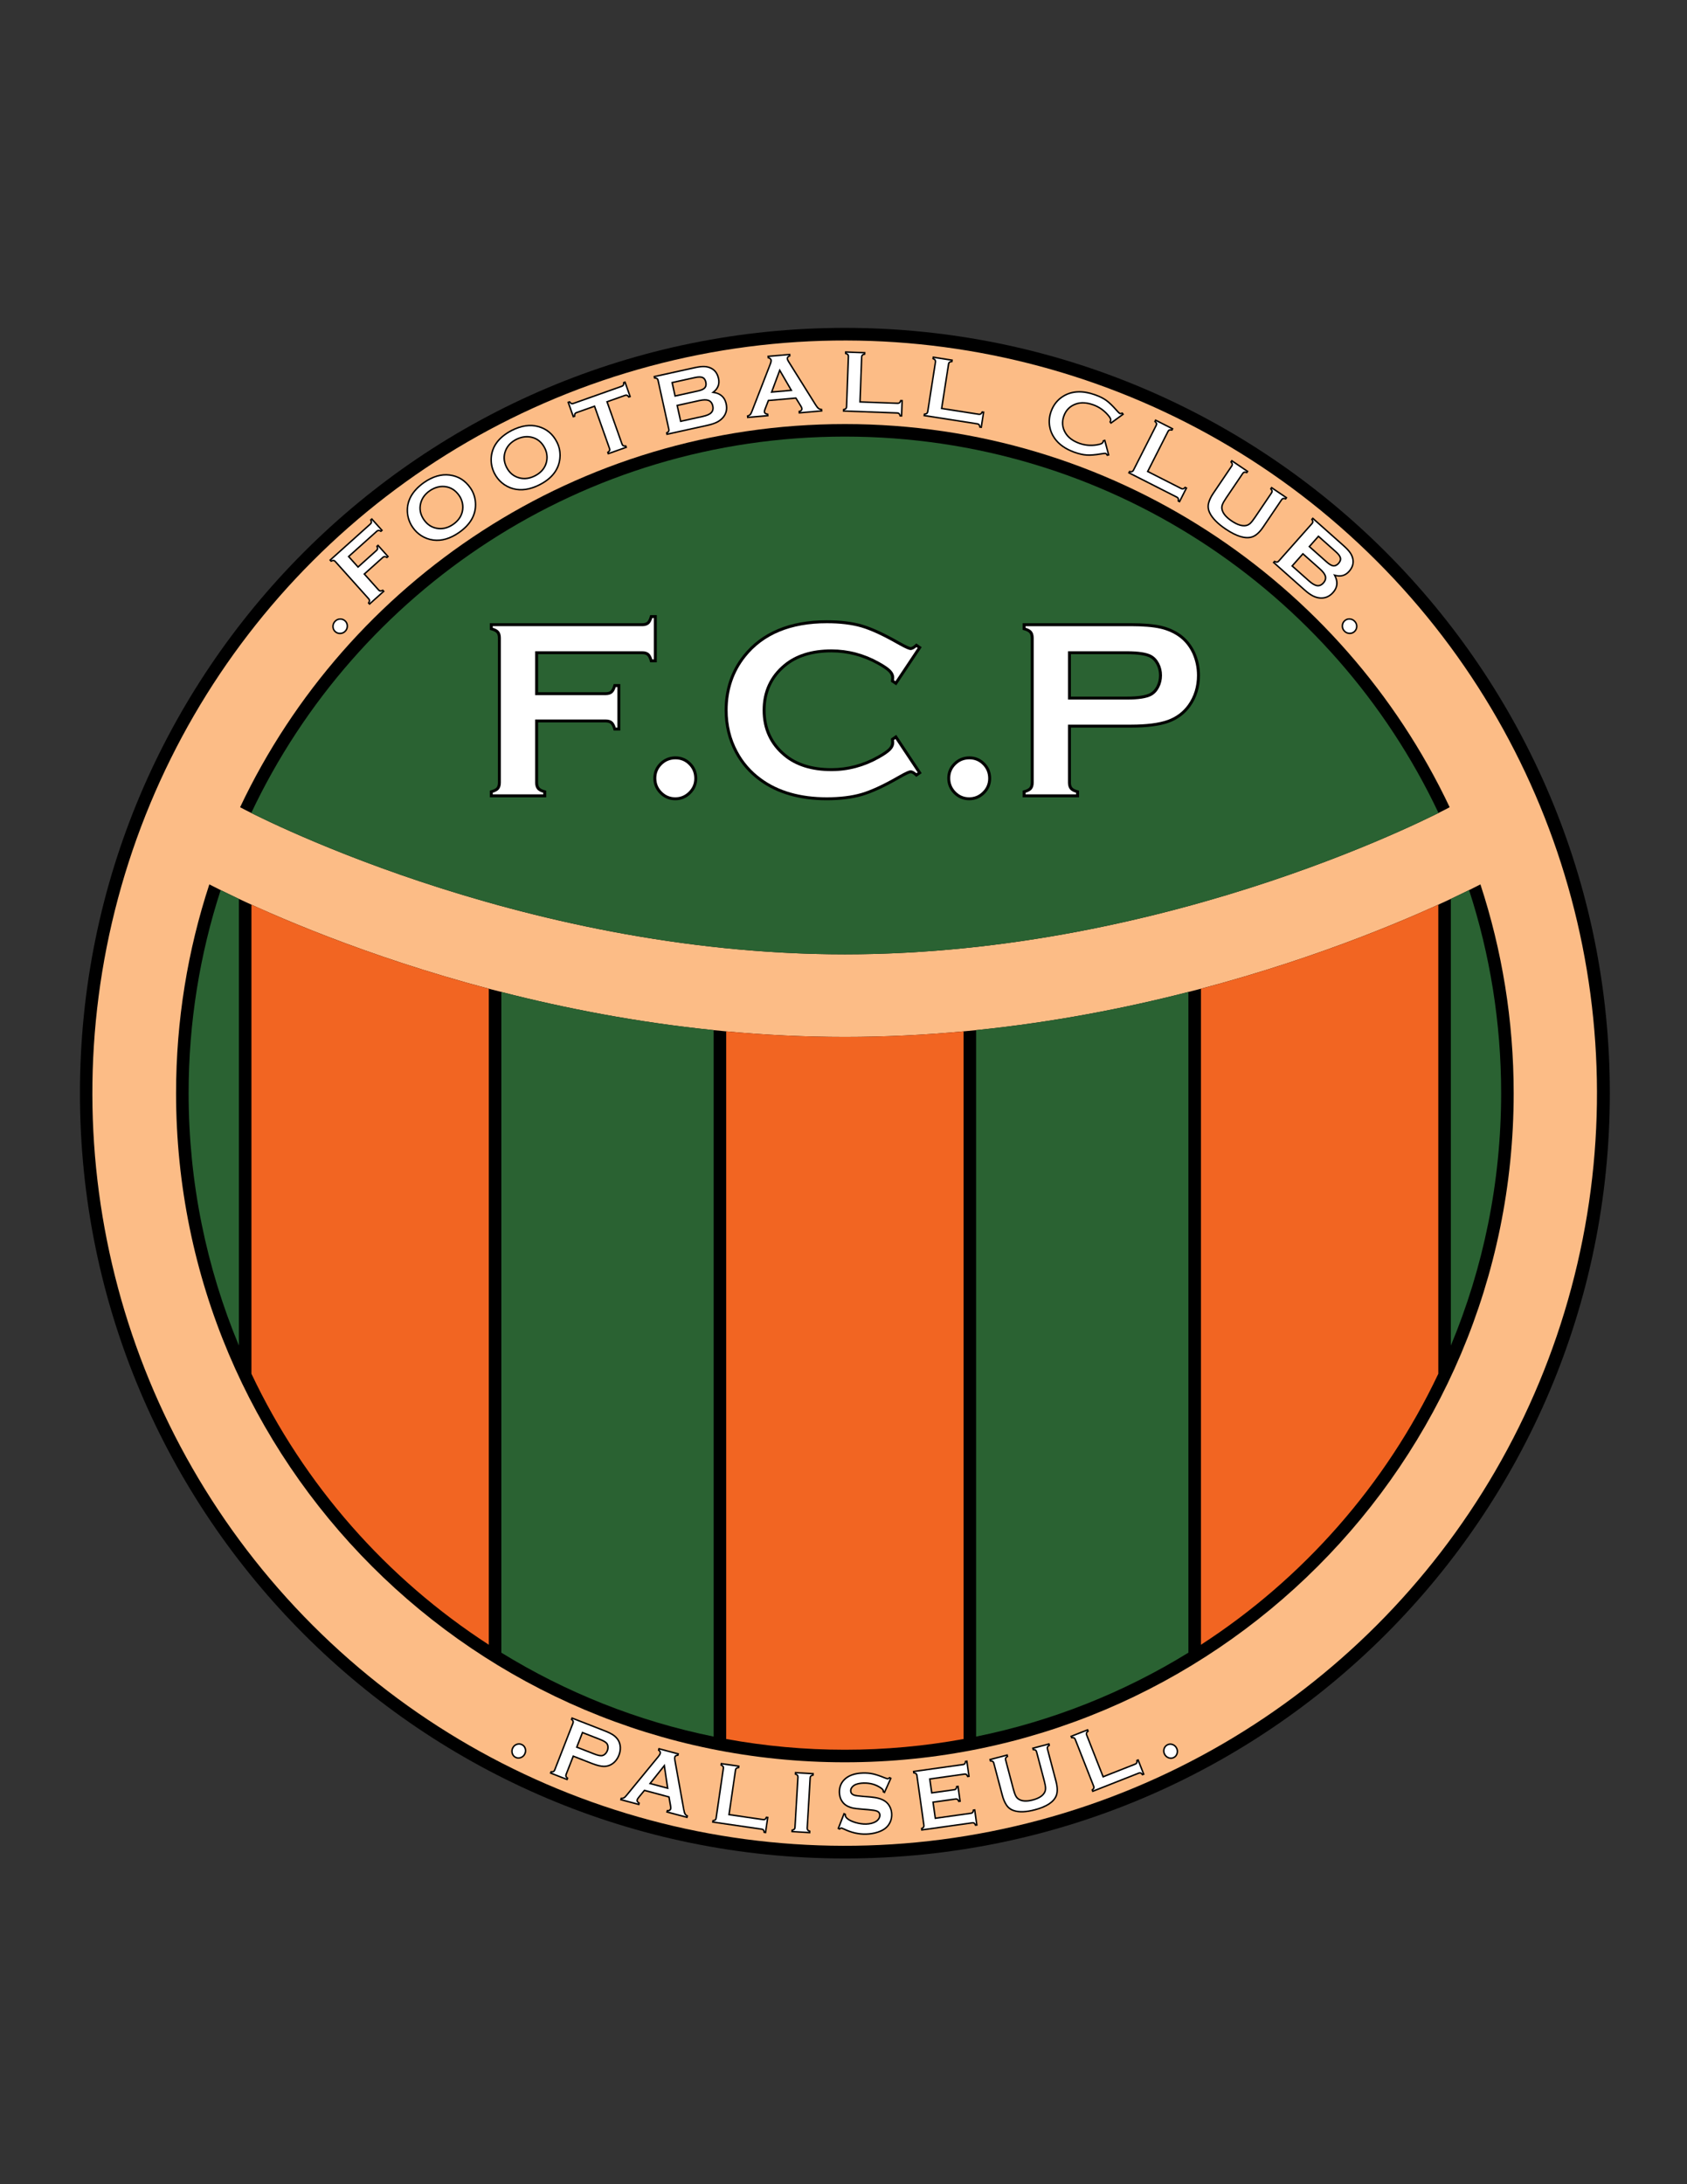 <?xml version="1.0" encoding="iso-8859-1"?>
<!-- Generator: Adobe Illustrator 24.0.1, SVG Export Plug-In . SVG Version: 6.00 Build 0)  -->
<svg version="1.1" id="Layer_1" xmlns="http://www.w3.org/2000/svg" xmlns:xlink="http://www.w3.org/1999/xlink" x="0px" y="0px"
	 viewBox="0 0 612 792" style="enable-background:new 0 0 612 792;" xml:space="preserve">
<rect x="0" y="0" width="612" height="792" fill="#333333" stroke="none"/>
<path d="M306.498,118.89C153.24,118.89,29,243.131,29,396.39c0,153.258,124.24,277.5,277.498,277.5
	C459.758,673.89,584,549.647,584,396.39C584,243.131,459.758,118.89,306.498,118.89z"/>
<ellipse transform="matrix(0.707 -0.707 0.707 0.707 -190.518 332.827)" style="fill:#FCBC86;" cx="306.499" cy="396.39" rx="272.951" ry="272.952"/>
<path d="M225.3,633.563c-0.049-0.994-0.31-1.891-0.775-2.669c-0.455-0.752-1.07-1.399-1.831-1.928
	c-0.745-0.519-1.831-1.059-3.226-1.605l-12.087-4.718l-0.097,0.25l-0.254,0.655l0.16,0.122c0.319,0.244,0.43,0.422,0.466,0.528
	c0.05,0.144,0.027,0.34-0.066,0.581l-6.59,16.88c-0.09,0.23-0.203,0.385-0.338,0.458c-0.098,0.053-0.3,0.108-0.703,0.072
	l-0.199-0.017l-0.354,0.901l6.448,2.516l0.353-0.905l-0.165-0.122c-0.25-0.185-0.405-0.358-0.458-0.517
	c-0.02-0.056-0.029-0.117-0.029-0.185c0-0.115,0.029-0.246,0.085-0.393c0,0,2.291-5.866,2.471-6.327
	c0.462,0.181,6.549,2.557,6.549,2.557c1.776,0.692,3.254,1.051,4.395,1.065c1.168,0.018,2.254-0.31,3.227-0.975
	c1.119-0.771,1.96-1.865,2.503-3.254C225.162,635.572,225.335,634.572,225.3,633.563z M220.083,634.699
	c-0.175,0.448-0.43,0.828-0.755,1.127c-0.314,0.288-0.647,0.461-0.99,0.514c-0.569,0.076-1.473-0.124-2.684-0.595
	c0,0-5.613-2.191-6.073-2.371c0.168-0.431,1.705-4.366,1.873-4.797c0.46,0.18,6.072,2.37,6.072,2.37
	c1.22,0.477,2.02,0.94,2.378,1.381c0.218,0.272,0.342,0.614,0.38,1.048c0.006,0.077,0.009,0.153,0.009,0.23
	C220.295,633.973,220.224,634.339,220.083,634.699z"/>
<path d="M306.5,346.044c119.448,0,217.99-52.576,218.973-53.108l0.427-0.231c-38.881-82.127-122.501-138.939-219.401-138.939
	c-96.899,0-180.518,56.812-219.398,138.938l0.428,0.232C88.51,293.468,187.052,346.044,306.5,346.044z"/>
<path d="M306.5,376.001c-117.501,0-213.154-46.346-230.562-55.315c-7.818,23.823-12.063,49.266-12.063,75.703
	c0,133.997,108.626,242.624,242.622,242.624c133.998,0,242.625-108.627,242.625-242.624c0-26.437-4.244-51.88-12.062-75.703
	C519.65,329.658,423.999,376.001,306.5,376.001z"/>
<path style="fill:#2A6232;" d="M521.852,294.79c-38.123-80.663-120.215-136.476-215.354-136.476
	c-95.137,0-177.227,55.813-215.35,136.475c18.827,9.392,108.763,51.254,215.352,51.254
	C413.087,346.044,503.021,304.183,521.852,294.79z"/>
<path d="M187.351,632.268c-0.707,0.259-1.239,0.739-1.581,1.428c-0.347,0.698-0.411,1.422-0.191,2.152
	c0.222,0.736,0.673,1.278,1.344,1.612c0.663,0.327,1.364,0.362,2.085,0.102c0.719-0.259,1.257-0.739,1.599-1.428
	c0.352-0.705,0.419-1.43,0.201-2.154c-0.218-0.729-0.674-1.271-1.353-1.61l-0.004-0.002
	C188.768,632.043,188.062,632.009,187.351,632.268z"/>
<path style="fill:#FFFFFF;" d="M187.161,636.98c-0.54-0.268-0.89-0.689-1.069-1.287c-0.182-0.604-0.13-1.18,0.158-1.76
	c0.283-0.569,0.703-0.95,1.285-1.164c0.578-0.209,1.128-0.184,1.683,0.08c0.548,0.273,0.901,0.693,1.077,1.283
	c0.069,0.229,0.104,0.455,0.104,0.68c0,0.362-0.09,0.721-0.271,1.083c-0.282,0.569-0.708,0.949-1.301,1.163
	C188.239,637.271,187.695,637.245,187.161,636.98z"/>
<path style="fill:#FFFFFF;" d="M224.765,633.585c-0.045-0.902-0.28-1.715-0.699-2.416c-0.414-0.686-0.979-1.279-1.677-1.764
	c-0.711-0.495-1.76-1.017-3.116-1.546c0,0-11.109-4.336-11.587-4.523c-0.009,0.026-0.01,0.028-0.02,0.052
	c0.244,0.214,0.422,0.424,0.496,0.638c0.036,0.106,0.055,0.219,0.055,0.34c0,0.187-0.043,0.39-0.128,0.609l-6.59,16.88
	c-0.137,0.352-0.333,0.598-0.582,0.733c-0.201,0.108-0.467,0.154-0.802,0.146c-0.007,0.018-0.008,0.02-0.015,0.038
	c0.439,0.171,5.013,1.956,5.451,2.127c0.009-0.023,0.01-0.025,0.018-0.047c-0.24-0.207-0.416-0.415-0.49-0.631
	c-0.038-0.111-0.058-0.231-0.058-0.357c0-0.183,0.041-0.38,0.123-0.589l2.665-6.825l7.048,2.751c1.715,0.669,3.13,1.015,4.207,1.028
	c1.056,0.016,2.038-0.28,2.917-0.881c1.028-0.708,1.805-1.72,2.308-3.007c0.32-0.819,0.481-1.667,0.481-2.518
	C224.77,633.744,224.768,633.664,224.765,633.585z M220.582,634.893c-0.206,0.526-0.506,0.973-0.892,1.327
	c-0.394,0.36-0.821,0.579-1.276,0.648c-0.674,0.091-1.64-0.114-2.954-0.626l-6.571-2.565l2.165-5.544l0.097-0.249l6.57,2.565
	c1.326,0.517,2.176,1.021,2.6,1.543c0.283,0.353,0.45,0.803,0.497,1.339C220.862,633.855,220.782,634.382,220.582,634.893z"/>
<path d="M249.462,658.24c-0.329-0.161-0.57-0.377-0.717-0.641c-0.158-0.284-0.304-0.796-0.434-1.523l-3.227-17.929
	c-0.076-0.386-0.08-0.706-0.012-0.958c0.051-0.191,0.193-0.446,0.838-0.469l0.198-0.007l0.25-0.935l-7.481-1.995l-0.069,0.258
	l-0.178,0.666l0.154,0.107c0.538,0.375,0.521,0.713,0.462,0.935c-0.07,0.263-0.277,0.605-0.617,1.018l-11.465,13.961
	c-0.395,0.491-0.709,0.806-0.934,0.935c-0.208,0.122-0.492,0.174-0.844,0.155l-0.217-0.011l-0.252,0.95l7.008,1.87l0.252-0.94
	l-0.178-0.102c-0.516-0.298-0.608-0.565-0.608-0.733c0-0.063,0.013-0.113,0.022-0.145c0.036-0.135,0.148-0.379,0.477-0.781
	c0,0,1.79-2.179,1.987-2.418c0.314,0.084,8.267,2.206,8.578,2.289c0.053,0.303,0.545,3.097,0.545,3.097
	c0.051,0.29,0.068,0.498,0.068,0.646c0,0.121-0.012,0.202-0.026,0.255c-0.069,0.257-0.235,0.545-0.913,0.487l-0.224-0.019
	l-0.256,0.959l7.753,2.069l0.255-0.955L249.462,658.24z M236.29,646.555c0.425-0.533,3.911-4.899,4.533-5.68
	c0.146,0.987,0.961,6.502,1.061,7.172C241.238,647.875,236.941,646.727,236.29,646.555z"/>
<path style="fill:#FFFFFF;" d="M248.278,657.86c-0.19-0.341-0.351-0.894-0.493-1.69l-3.226-17.925
	c-0.046-0.233-0.069-0.452-0.069-0.653c0-0.197,0.022-0.378,0.066-0.542c0.092-0.347,0.372-0.757,1.135-0.845
	c0.006-0.023,0.006-0.024,0.013-0.048c-0.461-0.123-5.986-1.597-6.447-1.72c-0.009,0.032-0.01,0.036-0.017,0.065
	c0.426,0.354,0.569,0.727,0.569,1.047c0,0.121-0.019,0.235-0.045,0.336c-0.091,0.343-0.327,0.742-0.72,1.222l-11.463,13.958
	c-0.442,0.549-0.795,0.896-1.081,1.061c-0.248,0.144-0.56,0.215-0.919,0.223c-0.003,0.015-0.003,0.015-0.007,0.028
	c0.456,0.122,5.52,1.474,5.976,1.595c0.006-0.023,0.007-0.024,0.013-0.047c-0.529-0.362-0.702-0.746-0.702-1.069
	c0-0.103,0.016-0.199,0.039-0.286c0.073-0.273,0.262-0.595,0.58-0.982l2.207-2.685l9.24,2.467l0.605,3.433
	c0.05,0.289,0.076,0.534,0.076,0.737c0,0.154-0.015,0.284-0.044,0.393c-0.111,0.414-0.421,0.886-1.25,0.892
	c-0.003,0.009-0.003,0.01-0.006,0.02c0.463,0.124,6.257,1.67,6.72,1.793c0.006-0.021,0.006-0.023,0.012-0.044
	C248.713,658.397,248.446,658.16,248.278,657.86z M235.362,646.86l5.427-6.8l0.384-0.48l1.359,9.194L235.362,646.86z"/>
<path d="M261.419,639.47l-0.101,0.694l0.183,0.083c0.368,0.168,0.515,0.315,0.574,0.41c0.081,0.131,0.103,0.327,0.066,0.581
	l-2.609,17.916c-0.037,0.255-0.114,0.436-0.229,0.536c-0.086,0.076-0.27,0.177-0.666,0.23l-0.201,0.026l-0.139,0.962l17.979,2.617
	c0.236,0.034,0.401,0.108,0.494,0.222c0.07,0.088,0.164,0.279,0.211,0.693l0.023,0.204l0.933,0.139l0.871-5.99l-0.93-0.135
	l-0.081,0.188c-0.165,0.386-0.309,0.54-0.401,0.602c-0.122,0.083-0.302,0.108-0.535,0.074c0,0-11.585-1.688-12.093-1.761
	c0.075-0.513,2.302-15.807,2.302-15.807c0.037-0.257,0.115-0.44,0.232-0.548c0.083-0.076,0.266-0.176,0.657-0.22l0.205-0.023
	l0.141-0.964l-6.849-0.997L261.419,639.47z"/>
<path style="fill:#FFFFFF;" d="M261.91,639.813c0.464,0.067,5.325,0.774,5.79,0.842c-0.004,0.025-0.004,0.026-0.007,0.05
	c-0.318,0.06-0.579,0.154-0.749,0.31c-0.211,0.193-0.346,0.484-0.401,0.866l-2.379,16.336l12.622,1.838
	c0.371,0.054,0.678-0.001,0.913-0.161c0.183-0.123,0.342-0.352,0.492-0.648c0.006,0.001,0.007,0.001,0.013,0.002
	c-0.066,0.455-0.65,4.474-0.717,4.93c-0.007-0.001-0.008-0.001-0.015-0.002c-0.058-0.324-0.145-0.588-0.284-0.762
	c-0.181-0.223-0.46-0.361-0.833-0.415c0,0-16.936-2.466-17.45-2.54c0.004-0.026,0.004-0.029,0.008-0.055
	c0.318-0.065,0.577-0.16,0.747-0.311c0.211-0.186,0.347-0.475,0.403-0.858l2.609-17.918c0.015-0.104,0.023-0.202,0.023-0.296
	c0-0.252-0.055-0.467-0.164-0.643c-0.119-0.192-0.34-0.357-0.628-0.511C261.906,639.841,261.906,639.838,261.91,639.813z"/>
<path d="M288.325,642.762l-0.041,0.702l0.19,0.067c0.38,0.133,0.54,0.269,0.608,0.359c0.079,0.105,0.119,0.263,0.119,0.46
	c0,0.031-0.001,0.062-0.003,0.095c0,0-1.061,18.085-1.061,18.089c-0.017,0.261-0.078,0.449-0.182,0.559
	c-0.078,0.079-0.255,0.196-0.646,0.284l-0.196,0.045l-0.057,0.969l6.91,0.405l0.057-0.973l-0.195-0.065
	c-0.294-0.097-0.495-0.215-0.595-0.349c-0.097-0.128-0.138-0.323-0.123-0.581l1.061-18.091c0.015-0.249,0.077-0.433,0.184-0.547
	c0.077-0.085,0.248-0.198,0.636-0.275l0.203-0.041l0.057-0.975l-6.91-0.405L288.325,642.762z"/>
<path style="fill:#FFFFFF;" d="M288.844,643.06c0.469,0.027,5.373,0.315,5.841,0.343c-0.001,0.025-0.001,0.027-0.003,0.052
	c-0.314,0.088-0.566,0.204-0.721,0.373c-0.192,0.205-0.302,0.502-0.324,0.879l-1.062,18.091c-0.002,0.044-0.003,0.087-0.003,0.129
	c0,0.33,0.078,0.6,0.233,0.805c0.137,0.183,0.369,0.326,0.661,0.447c-0.002,0.024-0.002,0.027-0.003,0.053
	c-0.469-0.027-5.373-0.314-5.841-0.343c0.001-0.027,0.001-0.029,0.003-0.054c0.31-0.093,0.56-0.209,0.717-0.371
	c0.195-0.206,0.305-0.506,0.33-0.894l1.061-18.092c0.003-0.043,0.004-0.086,0.004-0.128c0-0.316-0.076-0.578-0.226-0.779
	c-0.136-0.181-0.371-0.327-0.67-0.455C288.842,643.089,288.842,643.087,288.844,643.06z"/>
<path d="M313.06,642.639c-3.156,0.088-5.542,0.967-7.089,2.613c-1.193,1.263-1.773,2.854-1.724,4.729
	c0.033,1.142,0.307,2.16,0.816,3.028c0.565,0.969,1.339,1.698,2.299,2.167c0.662,0.326,1.332,0.561,1.989,0.699
	c0.649,0.138,1.73,0.268,3.306,0.395l2.298,0.188c1.51,0.133,2.523,0.294,3.01,0.479c0.634,0.244,0.938,0.64,0.956,1.244
	c0.011,0.415-0.114,0.81-0.381,1.207c-0.268,0.402-0.643,0.733-1.111,0.986c-0.878,0.473-1.967,0.729-3.238,0.764
	c-1.172,0.032-2.441-0.15-3.773-0.543c-1.317-0.389-2.303-0.869-2.93-1.429c-0.384-0.337-0.574-0.692-0.586-1.091
	c0-0.006-0.011-0.364-0.011-0.364l-0.146-0.072l-0.698-0.333l-2.251,5.806l0.815,0.416l0.136-0.12
	c0.317-0.278,0.428-0.295,0.433-0.295c0.016,0.003,0.176,0.03,0.888,0.356c2.676,1.299,5.416,1.922,8.139,1.851
	c1.517-0.043,2.953-0.281,4.271-0.709c1.787-0.572,3.118-1.436,3.954-2.565c0.922-1.237,1.369-2.656,1.327-4.216
	c-0.025-0.983-0.258-1.917-0.69-2.775c-0.433-0.861-1.017-1.56-1.739-2.076c-0.707-0.492-1.514-0.868-2.4-1.12
	c-0.877-0.252-2.034-0.44-3.439-0.56l-2.347-0.187c-1.558-0.124-2.576-0.251-3.028-0.378c-0.824-0.235-1.217-0.667-1.236-1.356
	c-0.011-0.427,0.135-0.819,0.447-1.2c0.317-0.388,0.749-0.689,1.284-0.898c0.76-0.278,1.663-0.436,2.681-0.464
	c2.313-0.063,4.37,0.518,6.115,1.727c0.504,0.336,0.771,0.649,0.78,0.907c0,0.001-0.015,0.389-0.015,0.389l0.141,0.087l0.678,0.386
	l2.514-5.602l-0.814-0.433l-0.14,0.13c-0.271,0.251-0.445,0.309-0.545,0.311c-0.025,0-0.198-0.017-0.96-0.316
	c-1.701-0.701-3.143-1.184-4.279-1.435C315.624,642.713,314.376,642.602,313.06,642.639z"/>
<path style="fill:#FFFFFF;" d="M314.206,661.674c1.355-0.037,2.525-0.315,3.478-0.828c0.547-0.295,0.984-0.685,1.301-1.159
	c0.327-0.485,0.485-0.997,0.472-1.52c-0.023-0.813-0.474-1.41-1.299-1.728c-0.542-0.206-1.573-0.373-3.155-0.513l-2.301-0.188
	c-1.531-0.124-2.62-0.254-3.238-0.386c-0.614-0.128-1.241-0.349-1.864-0.655c-0.864-0.422-1.562-1.08-2.073-1.957
	c-0.463-0.79-0.712-1.723-0.743-2.773c-0.046-1.728,0.485-3.191,1.578-4.347c1.447-1.54,3.706-2.361,6.716-2.445
	c1.271-0.035,2.475,0.071,3.577,0.314c1.107,0.244,2.518,0.718,4.195,1.409c0.814,0.319,1.052,0.358,1.176,0.354
	c0.236-0.007,0.482-0.119,0.743-0.329c0.022,0.011,0.022,0.012,0.045,0.024c-0.176,0.393-1.861,4.148-2.067,4.608
	c-0.012-0.007-0.015-0.008-0.026-0.015c0.002-0.051,0.004-0.107,0.004-0.107c-0.014-0.45-0.345-0.887-1.014-1.333
	c-1.836-1.272-4.002-1.886-6.431-1.819c-1.075,0.03-2.036,0.198-2.855,0.499c-0.627,0.244-1.133,0.6-1.509,1.059
	c-0.392,0.478-0.582,1-0.568,1.553c0.019,0.641,0.315,1.482,1.625,1.857c0.494,0.138,1.519,0.268,3.133,0.396l2.345,0.187
	c1.369,0.117,2.492,0.299,3.336,0.541c0.83,0.236,1.583,0.587,2.239,1.044c0.647,0.463,1.176,1.096,1.568,1.879
	c0.397,0.788,0.61,1.645,0.635,2.549c0.037,1.438-0.374,2.743-1.223,3.883c-0.769,1.039-2.01,1.838-3.689,2.376
	c-1.271,0.412-2.657,0.642-4.122,0.683c-2.636,0.069-5.292-0.536-7.896-1.8c-0.839-0.384-1.025-0.411-1.134-0.407
	c-0.166,0.003-0.366,0.105-0.626,0.313c-0.031-0.017-0.034-0.018-0.068-0.035c0.152-0.392,1.689-4.354,1.868-4.817
	c0.015,0.007,0.017,0.008,0.03,0.014c0,0.016,0.001,0.046,0.001,0.046c0.015,0.54,0.273,1.038,0.766,1.47
	c0.685,0.611,1.74,1.131,3.133,1.542C311.653,661.518,312.977,661.707,314.206,661.674z"/>
<path d="M350.709,638.36l-0.664,0.096l-0.025,0.202c-0.052,0.408-0.148,0.602-0.221,0.692c-0.089,0.112-0.249,0.186-0.473,0.218
	l-18.177,2.548l0.134,0.962l0.2,0.029c0.396,0.054,0.582,0.156,0.669,0.232c0.11,0.1,0.187,0.282,0.223,0.539l2.515,17.928
	c0.035,0.254,0.012,0.45-0.07,0.583c-0.058,0.092-0.207,0.239-0.575,0.404l-0.184,0.082l0.134,0.962l18.541-2.602
	c0.225-0.03,0.4-0.004,0.519,0.078c0.093,0.063,0.235,0.221,0.397,0.607l0.08,0.19l0.933-0.135l-0.842-5.991l-0.931,0.131
	l-0.023,0.205c-0.05,0.413-0.146,0.604-0.216,0.691c-0.093,0.112-0.254,0.186-0.478,0.218c0,0-12.139,1.702-12.647,1.773
	c-0.064-0.459-0.679-4.839-0.742-5.298c0.496-0.069,7.88-1.104,7.88-1.104c0.225-0.031,0.394-0.004,0.517,0.084
	c0.093,0.065,0.238,0.225,0.398,0.601l0.08,0.189l0.933-0.13l-0.827-5.895l-0.933,0.13l-0.024,0.205
	c-0.049,0.416-0.143,0.607-0.215,0.691c-0.092,0.113-0.252,0.188-0.477,0.219c0,0-7.385,1.034-7.88,1.103
	c-0.063-0.449-0.569-4.053-0.632-4.502c0.507-0.071,12.285-1.723,12.285-1.723c0.224-0.031,0.397-0.005,0.514,0.078
	c0.095,0.067,0.24,0.227,0.399,0.606l0.08,0.189l0.933-0.13l-0.841-5.996L350.709,638.36z"/>
<path style="fill:#FFFFFF;" d="M350.52,638.928c0.064,0.457,0.628,4.479,0.692,4.934c-0.008,0.001-0.009,0.001-0.015,0.002
	c-0.146-0.291-0.302-0.518-0.484-0.647c-0.232-0.165-0.534-0.224-0.898-0.172L337,644.842l0.78,5.562l8.41-1.179
	c0.363-0.051,0.638-0.189,0.816-0.409c0.14-0.169,0.228-0.434,0.288-0.76c0.007,0,0.007,0,0.015-0.001
	c0.063,0.453,0.614,4.38,0.678,4.834c-0.008,0.001-0.008,0.001-0.016,0.002c-0.145-0.286-0.3-0.513-0.479-0.642
	c-0.238-0.169-0.541-0.228-0.901-0.177l-8.41,1.178l0.892,6.358l13.177-1.847c0.36-0.052,0.636-0.189,0.816-0.408
	c0.142-0.174,0.229-0.438,0.289-0.761c0.007-0.001,0.007-0.001,0.013-0.002c0.064,0.455,0.629,4.479,0.693,4.934
	c-0.008,0.001-0.009,0.001-0.016,0.002c-0.147-0.296-0.304-0.525-0.485-0.651c-0.232-0.16-0.533-0.218-0.897-0.169
	c0,0-17.497,2.455-18.013,2.527c-0.004-0.026-0.004-0.029-0.007-0.054c0.286-0.153,0.509-0.316,0.629-0.506
	c0.112-0.181,0.168-0.398,0.168-0.654c0-0.091-0.007-0.186-0.022-0.287l-2.514-17.929c-0.056-0.384-0.189-0.674-0.397-0.863
	c-0.175-0.152-0.433-0.248-0.749-0.314c-0.003-0.024-0.003-0.027-0.007-0.054c0.514-0.072,17.647-2.475,17.647-2.475
	c0.364-0.052,0.639-0.19,0.817-0.413c0.139-0.175,0.227-0.435,0.288-0.754C350.513,638.929,350.513,638.929,350.52,638.928z"/>
<path d="M380.445,632.12l-6.076,1.608l0.247,0.938l0.201,0.005c0.401,0.009,0.597,0.088,0.689,0.152
	c0.126,0.088,0.223,0.259,0.289,0.507l2.727,10.312c0.308,1.161,0.478,2.047,0.504,2.635c0.023,0.557-0.072,1.056-0.284,1.482
	c-0.607,1.193-2.004,2.088-4.152,2.656c-2.138,0.564-3.789,0.477-4.907-0.262c-0.408-0.267-0.742-0.651-0.994-1.145
	c-0.266-0.516-0.557-1.37-0.865-2.539l-2.727-10.311c-0.065-0.247-0.064-0.446,0.003-0.593c0.071-0.15,0.245-0.307,0.517-0.46
	l0.18-0.102l-0.252-0.941l-6.689,1.771l0.246,0.938l0.201,0.005c0.403,0.009,0.599,0.088,0.691,0.152
	c0.124,0.088,0.221,0.258,0.287,0.508l3.065,11.587c0.391,1.478,0.921,2.72,1.577,3.693c0.686,1.009,1.635,1.711,2.822,2.087
	c1.979,0.636,4.587,0.533,7.751-0.304c4.396-1.163,7.078-2.971,7.969-5.371c0.496-1.34,0.447-3.153-0.142-5.39l-3.066-11.59
	c-0.065-0.243-0.065-0.444,0-0.58c0.048-0.104,0.177-0.268,0.522-0.473l0.173-0.103l-0.246-0.941L380.445,632.12z"/>
<path style="fill:#FFFFFF;" d="M380.323,632.706c0.007,0.026,0.008,0.028,0.014,0.054c-0.268,0.186-0.47,0.375-0.565,0.581
	c-0.066,0.139-0.1,0.298-0.1,0.475c0,0.146,0.022,0.303,0.067,0.472v-0.001l3.065,11.589c0.561,2.128,0.615,3.833,0.158,5.067
	c-0.826,2.228-3.385,3.924-7.603,5.039c-3.064,0.812-5.571,0.916-7.452,0.312c-1.07-0.34-1.925-0.971-2.542-1.877
	c-0.621-0.923-1.127-2.111-1.502-3.53l-3.065-11.588c-0.101-0.373-0.268-0.646-0.498-0.809c-0.186-0.129-0.454-0.194-0.778-0.224
	c-0.007-0.024-0.008-0.026-0.014-0.053c0.453-0.119,5.203-1.377,5.656-1.497c0.007,0.024,0.007,0.027,0.014,0.05
	c-0.265,0.179-0.465,0.366-0.563,0.575c-0.068,0.145-0.102,0.309-0.102,0.488c0,0.146,0.022,0.302,0.066,0.468l2.727,10.31
	c0.323,1.224,0.62,2.089,0.907,2.646c0.294,0.577,0.69,1.03,1.176,1.348c1.25,0.825,3.047,0.937,5.339,0.331
	c2.301-0.608,3.813-1.596,4.493-2.933c0.229-0.462,0.344-0.985,0.344-1.562c0-0.061-0.001-0.122-0.004-0.185
	c-0.028-0.626-0.203-1.551-0.52-2.749l-2.727-10.312c-0.101-0.375-0.269-0.646-0.501-0.808c-0.185-0.129-0.452-0.194-0.776-0.224
	c-0.006-0.023-0.007-0.026-0.013-0.052C375.473,633.99,379.872,632.825,380.323,632.706z"/>
<path d="M394.434,627.017l-6.191,2.436l0.354,0.903l0.2-0.019c0.402-0.037,0.604,0.018,0.704,0.07
	c0.134,0.072,0.251,0.231,0.345,0.471l6.633,16.848c0.095,0.238,0.117,0.434,0.068,0.58c-0.036,0.106-0.146,0.284-0.465,0.529
	l-0.16,0.123l0.355,0.904l16.906-6.657c0.221-0.087,0.402-0.104,0.54-0.052c0.103,0.04,0.28,0.159,0.527,0.495l0.122,0.166
	l0.875-0.345l-2.217-5.632l-0.874,0.345l0.022,0.204c0.014,0.122,0.02,0.227,0.02,0.315c0,0.215-0.033,0.339-0.067,0.409
	c-0.063,0.131-0.207,0.241-0.429,0.329c0,0-10.893,4.289-11.37,4.477c-0.189-0.481-5.852-14.863-5.852-14.863
	c-0.063-0.159-0.095-0.3-0.095-0.421c0-0.061,0.008-0.119,0.025-0.17c0.034-0.108,0.142-0.284,0.46-0.516l0.168-0.122l-0.358-0.907
	L394.434,627.017z"/>
<path style="fill:#FFFFFF;" d="M394.381,627.612c0.009,0.022,0.01,0.024,0.018,0.046c-0.248,0.211-0.428,0.422-0.497,0.643
	c-0.033,0.103-0.05,0.214-0.05,0.331c0,0.19,0.043,0.397,0.131,0.619l6.048,15.36l11.869-4.672c0.35-0.139,0.589-0.339,0.713-0.595
	c0.081-0.167,0.121-0.379,0.121-0.642c0-0.052-0.007-0.112-0.01-0.168c0.002-0.001,0.002-0.001,0.005-0.002
	c0.169,0.428,1.657,4.209,1.825,4.637c-0.007,0.002-0.007,0.002-0.013,0.005c-0.213-0.254-0.42-0.44-0.627-0.521
	c-0.267-0.1-0.578-0.083-0.927,0.053c0,0-15.925,6.272-16.408,6.462c-0.01-0.025-0.011-0.028-0.02-0.052
	c0.243-0.214,0.421-0.426,0.494-0.639c0.035-0.106,0.053-0.218,0.053-0.337c0-0.189-0.043-0.393-0.13-0.611l-6.633-16.849
	c-0.143-0.358-0.341-0.609-0.589-0.744c-0.203-0.108-0.47-0.153-0.804-0.142c-0.008-0.021-0.008-0.021-0.016-0.041
	C389.372,629.583,393.944,627.784,394.381,627.612z"/>
<path d="M423.396,632.442l-0.004,0.002c-0.674,0.346-1.128,0.888-1.35,1.611c-0.221,0.722-0.16,1.436,0.182,2.122
	c0.348,0.699,0.887,1.188,1.601,1.453c0.722,0.268,1.427,0.235,2.097-0.098c0.66-0.326,1.111-0.864,1.34-1.598
	c0.229-0.727,0.172-1.447-0.17-2.138c-0.353-0.706-0.889-1.197-1.597-1.461C424.783,632.07,424.077,632.105,423.396,632.442z"/>
<path style="fill:#FFFFFF;" d="M425.308,632.839c0.585,0.217,1.012,0.609,1.305,1.197c0.282,0.57,0.328,1.14,0.14,1.739
	c-0.188,0.598-0.536,1.016-1.067,1.278c-0.54,0.268-1.088,0.293-1.674,0.075c-0.59-0.219-1.018-0.608-1.308-1.19
	c-0.171-0.345-0.256-0.688-0.256-1.037c0-0.227,0.035-0.456,0.107-0.69c0.18-0.588,0.534-1.011,1.08-1.292
	C424.185,632.649,424.732,632.622,425.308,632.839z"/>
<path d="M237.735,223.041h-1.88l-0.107,0.395c-0.341,1.257-0.74,1.807-1.015,2.047c-0.381,0.332-0.965,0.501-1.733,0.501h-55.313
	v2.414l0.394,0.107c0.996,0.274,1.682,0.617,2.04,1.02c0.337,0.382,0.509,0.981,0.509,1.781v52.48c0,0.799-0.171,1.399-0.509,1.781
	c-0.36,0.405-1.046,0.748-2.038,1.018l-0.395,0.108v2.415h20.462v-2.422l-0.404-0.103c-0.962-0.243-1.637-0.578-2.007-0.994
	c-0.353-0.397-0.532-1.003-0.532-1.806c0,0,0-20.805,0-21.824c1.024,0,24.512,0,24.512,0c0.793,0,1.389,0.174,1.77,0.517
	c0.403,0.364,0.747,1.049,1.021,2.034l0.109,0.391h2.413V248.05h-2.413l-0.109,0.392c-0.274,0.983-0.618,1.667-1.022,2.033
	c-0.378,0.344-0.974,0.518-1.769,0.518c0,0-23.487,0-24.512,0c0-0.957,0-12.818,0-13.775c1.04,0,37.795,0,37.795,0
	c0.767,0,1.35,0.169,1.733,0.501c0.273,0.237,0.671,0.787,1.013,2.046l0.106,0.396h2.415v-17.118H237.735z"/>
<path style="fill:#FFFFFF;" d="M237.2,224.111c0,0.965,0,14.013,0,14.979c-0.262,0-0.354,0-0.567,0
	c-0.315-0.995-0.698-1.747-1.196-2.18c-0.584-0.506-1.403-0.763-2.435-0.763h-38.865v15.915h25.582c1.07,0,1.907-0.268,2.487-0.795
	c0.491-0.445,0.87-1.184,1.185-2.147c0.213,0,0.306,0,0.57,0c0,0.963,0,13.748,0,14.711c-0.264,0-0.357,0-0.57,0
	c-0.314-0.964-0.694-1.705-1.186-2.15c-0.583-0.526-1.42-0.793-2.486-0.793h-25.582v22.894c0,1.073,0.27,1.92,0.802,2.517
	c0.452,0.509,1.189,0.883,2.14,1.174c0,0.213,0,0.303,0,0.564c-0.983,0-17.339,0-18.322,0c0-0.263,0-0.355,0-0.568
	c0.975-0.313,1.721-0.694,2.164-1.193c0.517-0.585,0.778-1.422,0.778-2.491v-52.48c0-1.068-0.262-1.906-0.778-2.49
	c-0.441-0.498-1.187-0.879-2.165-1.194c0-0.213,0-0.305,0-0.569c1.049,0,54.243,0,54.243,0c1.035,0,1.854-0.257,2.437-0.765
	c0.498-0.435,0.88-1.186,1.196-2.177C236.846,224.111,236.937,224.111,237.2,224.111z"/>
<path d="M244.973,274.262h-0.003c-2.217,0.034-4.114,0.825-5.643,2.353c-1.531,1.531-2.307,3.401-2.307,5.559
	c0,2.19,0.783,4.092,2.326,5.65c1.548,1.562,3.443,2.353,5.632,2.353c2.156,0,4.042-0.782,5.603-2.326
	c1.562-1.547,2.355-3.427,2.355-5.586c0-2.218-0.775-4.126-2.305-5.671c-1.532-1.547-3.433-2.332-5.652-2.332H244.973z"/>
<path style="fill:#FFFFFF;" d="M240.106,287.072c-1.357-1.371-2.016-2.973-2.016-4.898l0,0c0-1.89,0.652-3.46,1.994-4.802
	c1.342-1.342,2.944-2.009,4.898-2.039c1.948,0.001,3.547,0.659,4.888,2.014c1.343,1.357,1.996,2.966,1.996,4.919
	c0,1.89-0.667,3.468-2.037,4.825c-1.373,1.357-2.959,2.017-4.85,2.017C243.058,289.107,241.464,288.441,240.106,287.072z"/>
<path d="M269.593,237.61c-4.449,5.613-6.705,12.312-6.705,19.913c0,5.579,1.26,10.754,3.746,15.382
	c2.143,4.047,5.132,7.487,8.88,10.219c6.331,4.679,14.542,7.053,24.402,7.053c4.93,0,9.253-0.533,12.851-1.585
	c3.586-1.051,8.053-3.104,13.272-6.102c3.389-1.954,4.167-2.106,4.324-2.106c0.228,0,0.754,0.135,1.727,1.036l0.315,0.292
	l1.967-1.357l-9.236-13.895l-1.928,1.354l0.114,1.445c0,0.739-0.321,1.427-0.983,2.104c-0.716,0.729-2.037,1.638-3.928,2.702
	c-5.261,2.97-10.91,4.476-16.792,4.476c-6.934,0-12.526-1.742-16.62-5.178c-4.822-4.014-7.267-9.336-7.267-15.819
	c0-6.48,2.444-11.802,7.265-15.817c4.096-3.438,9.688-5.18,16.622-5.18c5.882,0,11.532,1.492,16.792,4.434
	c1.889,1.053,3.21,1.956,3.929,2.68c0.661,0.668,0.982,1.347,0.982,2.077l-0.111,1.46l0.261,0.2l1.672,1.104l9.229-13.835
	l-1.967-1.358l-0.315,0.292c-0.973,0.901-1.499,1.036-1.727,1.036c-0.159,0-0.944-0.148-4.328-2.059
	c-5.284-3.02-9.757-5.076-13.292-6.107c-3.552-1.035-7.852-1.56-12.784-1.56C286.488,224.913,276.271,229.185,269.593,237.61z"/>
<path style="fill:#FFFFFF;" d="M276.147,282.262c-3.619-2.639-6.501-5.956-8.57-9.861c-2.403-4.474-3.62-9.479-3.62-14.879
	c0-7.353,2.178-13.829,6.473-19.248c6.466-8.156,16.401-12.291,29.53-12.291c4.83,0,9.03,0.511,12.485,1.517
	c3.453,1.008,7.849,3.03,13.063,6.011c3.452,1.948,4.409,2.198,4.857,2.198c0.6,0,1.304-0.391,2.1-1.056
	c0.169,0.116,0.232,0.16,0.434,0.299c-0.526,0.789-7.522,11.275-8.054,12.073c-0.241-0.159-0.348-0.23-0.522-0.345
	c0.027-0.367,0.07-0.94,0.07-0.94c0-1.011-0.435-1.963-1.292-2.83c-0.801-0.808-2.163-1.744-4.167-2.861
	c-5.421-3.032-11.247-4.569-17.314-4.569c-7.192,0-13.016,1.826-17.308,5.429c-5.075,4.226-7.649,9.825-7.649,16.638
	c0,6.816,2.574,12.415,7.65,16.64c4.29,3.601,10.114,5.427,17.306,5.427c6.068,0,11.894-1.552,17.316-4.614
	c2.007-1.128,3.37-2.072,4.167-2.885c0.857-0.875,1.29-1.834,1.29-2.853c0,0-0.044-0.56-0.071-0.919
	c0.172-0.121,0.285-0.2,0.531-0.373c0.546,0.821,7.523,11.317,8.046,12.104c-0.202,0.139-0.265,0.183-0.434,0.299
	c-0.797-0.665-1.501-1.056-2.1-1.056c-0.446,0-1.402,0.255-4.857,2.249c-5.146,2.955-9.534,4.974-13.04,6.002
	c-3.499,1.023-7.722,1.541-12.55,1.541C290.29,289.107,282.293,286.804,276.147,282.262z"/>
<path d="M351.6,274.262h-0.003c-2.217,0.034-4.115,0.825-5.644,2.353c-1.53,1.531-2.307,3.401-2.307,5.559
	c0,2.19,0.783,4.092,2.326,5.65c1.548,1.562,3.442,2.353,5.631,2.353c2.157,0,4.042-0.782,5.604-2.326
	c1.562-1.547,2.354-3.427,2.354-5.586c0-2.218-0.775-4.126-2.305-5.671c-1.532-1.547-3.434-2.332-5.653-2.332H351.6z"/>
<path style="fill:#FFFFFF;" d="M346.732,287.072c-1.356-1.371-2.016-2.973-2.016-4.898c0-1.89,0.651-3.46,1.993-4.802
	c1.343-1.342,2.944-2.009,4.898-2.039c1.947,0.001,3.547,0.659,4.888,2.014c1.343,1.357,1.995,2.966,1.995,4.919
	c0,1.89-0.666,3.468-2.037,4.825c-1.373,1.357-2.959,2.017-4.851,2.017C349.685,289.107,348.091,288.441,346.732,287.072z"/>
<path d="M433.491,236.408c-1.222-2.585-2.931-4.698-5.084-6.286c-2.087-1.518-4.52-2.6-7.232-3.219
	c-2.684-0.611-6.345-0.921-10.881-0.921H371.52h-0.534v2.414l0.393,0.107c0.996,0.274,1.683,0.617,2.04,1.02
	c0.338,0.382,0.509,0.981,0.509,1.781v52.524c0,0.77-0.171,1.355-0.51,1.737c-0.359,0.405-1.046,0.748-2.037,1.018l-0.395,0.108
	v2.415h20.461v-2.422l-0.403-0.103c-0.962-0.243-1.637-0.578-2.007-0.997c-0.353-0.399-0.531-0.993-0.531-1.767
	c0,0,0-18.972,0-19.987c1.018,0,21.775,0,21.775,0c5.772,0,10.344-0.582,13.588-1.732c3.292-1.165,5.976-3.159,7.975-5.927
	c2.303-3.225,3.47-7.022,3.47-11.288C435.313,241.919,434.7,239.068,433.491,236.408z M419.547,248.806
	c-0.601,1.16-1.395,2.012-2.357,2.535c-1.58,0.833-4.428,1.256-8.459,1.256c0,0-19.209,0-20.225,0c0-0.968,0-14.412,0-15.38
	c1.016,0,20.225,0,20.225,0c4.058,0,6.904,0.424,8.462,1.258c0.96,0.522,1.754,1.375,2.354,2.533
	c0.611,1.18,0.922,2.484,0.922,3.876C420.469,246.308,420.158,247.628,419.547,248.806z"/>
<path style="fill:#FFFFFF;" d="M432.52,236.858c-1.142-2.417-2.739-4.394-4.745-5.872c-1.967-1.43-4.268-2.452-6.839-3.039
	c-2.605-0.593-6.185-0.894-10.643-0.894c0,0-37.197,0-38.238,0c0,0.264,0,0.355,0,0.569c0.978,0.315,1.723,0.697,2.164,1.194
	c0.517,0.583,0.778,1.421,0.778,2.49v52.524c0,1.039-0.262,1.862-0.778,2.447c-0.443,0.499-1.188,0.88-2.164,1.193
	c0,0.213,0,0.306,0,0.568c0.983,0,17.339,0,18.322,0c0-0.261,0-0.351,0-0.564c-0.951-0.293-1.688-0.667-2.142-1.179
	c-0.531-0.599-0.801-1.432-0.801-2.476v-21.058h22.846c5.65,0,10.103-0.562,13.23-1.67c3.084-1.091,5.596-2.957,7.463-5.543
	c2.169-3.037,3.27-6.625,3.27-10.664C434.244,242.073,433.663,239.371,432.52,236.858z M420.496,249.299
	c-0.701,1.353-1.642,2.357-2.802,2.986c-1.766,0.93-4.697,1.382-8.964,1.382h-21.295v-17.52h0.535h20.76
	c4.295,0,7.229,0.453,8.97,1.386c1.154,0.628,2.095,1.631,2.796,2.982c0.692,1.334,1.043,2.804,1.043,4.369
	C421.539,246.482,421.188,247.967,420.496,249.299z"/>
<path style="fill:#F26522;" d="M306.5,376.001c-14.734,0-29.119-0.734-43.055-2.026v256.596c13.965,2.551,28.352,3.893,43.053,3.893
	c14.703,0,29.091-1.342,43.057-3.893V373.975C335.619,375.267,321.234,376.001,306.5,376.001z"/>
<path style="fill:#F26522;" d="M91.215,328.039v170.095c19.044,40.226,49.024,74.259,86.109,98.26V358.517
	C139.185,348.42,109.067,336.159,91.215,328.039z"/>
<path style="fill:#2A6232;" d="M354.103,373.531v256.168c27.731-5.628,53.705-16.082,77.023-30.437V359.699
	C407.953,365.626,381.977,370.685,354.103,373.531z"/>
<path style="fill:#F26522;" d="M435.676,358.517v237.877c37.085-24.001,67.064-58.035,86.108-98.261V328.039
	C503.933,336.159,473.815,348.42,435.676,358.517z"/>
<path style="fill:#2A6232;" d="M181.873,359.699v239.564c23.318,14.355,49.293,24.809,77.023,30.436V373.531
	C231.023,370.685,205.046,365.626,181.873,359.699z"/>
<path style="fill:#2A6232;" d="M80.049,322.758c-7.535,23.188-11.624,47.931-11.624,73.632c0,32.434,6.496,63.346,18.241,91.524
	V325.939C84.12,324.745,81.902,323.673,80.049,322.758z"/>
<path style="fill:#2A6232;" d="M544.574,396.39c0-25.701-4.09-50.443-11.624-73.632c-1.852,0.915-4.071,1.987-6.616,3.181v161.973
	C538.078,459.735,544.574,428.822,544.574,396.39z"/>
<path d="M123.325,224.203c-0.784,0.036-1.461,0.356-2.011,0.95c-0.524,0.583-0.788,1.254-0.788,1.999c0,0.028,0,0.056,0.001,0.085
	c0.021,0.784,0.319,1.448,0.887,1.972c0.574,0.531,1.267,0.782,2.061,0.745c0.791-0.037,1.468-0.353,2.011-0.939
	c0.535-0.578,0.797-1.273,0.781-2.065c-0.017-0.796-0.313-1.465-0.88-1.99C124.805,224.42,124.111,224.166,123.325,224.203z"/>
<path style="fill:#FFFFFF;" d="M121.776,228.814c-0.464-0.428-0.698-0.949-0.715-1.593c-0.018-0.646,0.194-1.205,0.647-1.708
	c0.455-0.492,0.993-0.747,1.641-0.776h0c0.647-0.03,1.194,0.171,1.674,0.614c0.462,0.428,0.694,0.954,0.708,1.608
	c0.014,0.658-0.196,1.211-0.639,1.69c-0.451,0.486-0.989,0.738-1.645,0.768C122.794,229.449,122.248,229.251,121.776,228.814z"/>
<path d="M123.324,224.203L123.324,224.203L123.324,224.203z"/>
<path d="M134.706,187.993l-0.523,0.469l0.088,0.182c0.185,0.38,0.205,0.598,0.188,0.713c-0.022,0.156-0.131,0.322-0.323,0.495
	l-14.741,13.219l0.651,0.724l0.183-0.092c0.385-0.195,0.607-0.222,0.726-0.209c0.155,0.017,0.319,0.121,0.489,0.31l12.088,13.48
	c0.17,0.189,0.255,0.364,0.254,0.52c0,0.119-0.05,0.336-0.287,0.7l-0.112,0.172l0.651,0.724l5.526-4.956l-0.654-0.727l-0.184,0.097
	c-0.296,0.156-0.535,0.226-0.712,0.208c-0.162-0.016-0.33-0.121-0.5-0.311c0,0-4.639-5.174-4.972-5.545
	c0.375-0.336,6.463-5.796,6.463-5.796c0.199-0.178,0.381-0.27,0.541-0.273c0.121-0.002,0.337,0.04,0.688,0.259l0.17,0.107
	l0.721-0.649l-3.973-4.431l-0.721,0.648l0.086,0.181c0.148,0.31,0.187,0.515,0.187,0.644c0,0.026-0.002,0.049-0.004,0.069
	c-0.02,0.159-0.131,0.329-0.329,0.508c0,0-6.089,5.46-6.464,5.796c-0.303-0.338-2.754-3.072-3.058-3.41
	c0.383-0.343,9.985-8.954,9.985-8.954c0.192-0.173,0.37-0.263,0.529-0.269c0.116-0.005,0.328,0.037,0.686,0.264l0.171,0.108
	l0.723-0.648l-4.04-4.506L134.706,187.993z"/>
<path style="fill:#FFFFFF;" d="M134.865,188.57c0.307,0.342,3.019,3.367,3.326,3.709c-0.019,0.018-0.021,0.019-0.038,0.035
	c-0.303-0.165-0.574-0.262-0.807-0.252c-0.287,0.01-0.578,0.146-0.866,0.405l-10.383,9.311l3.771,4.207l6.863-6.154
	c0.297-0.266,0.466-0.548,0.502-0.839c0.006-0.044,0.008-0.09,0.008-0.138c0-0.198-0.064-0.429-0.165-0.68
	c0.018-0.016,0.019-0.018,0.038-0.034c0.307,0.342,2.954,3.294,3.259,3.634c-0.02,0.018-0.021,0.02-0.04,0.036
	c-0.295-0.158-0.563-0.252-0.796-0.247c-0.291,0.004-0.59,0.142-0.887,0.409l-6.862,6.153l5.33,5.944
	c0.262,0.292,0.546,0.456,0.844,0.485c0.236,0.024,0.511-0.047,0.818-0.184c0.014,0.015,0.015,0.016,0.03,0.033
	c-0.354,0.317-4.377,3.925-4.73,4.241c-0.013-0.014-0.013-0.015-0.025-0.028c0.176-0.308,0.268-0.576,0.268-0.811
	c0-0.002,0-0.004,0-0.006c0-0.29-0.132-0.584-0.391-0.874l-12.088-13.48c-0.261-0.292-0.541-0.454-0.832-0.484
	c-0.232-0.024-0.512,0.047-0.829,0.184c-0.015-0.016-0.016-0.017-0.031-0.034c0.388-0.348,14.342-12.861,14.342-12.861
	c0.288-0.259,0.456-0.534,0.496-0.817c0.007-0.047,0.01-0.096,0.01-0.146c0-0.197-0.066-0.429-0.171-0.684
	C134.846,188.587,134.847,188.586,134.865,188.57z"/>
<polygon points="170.879,176.797 170.879,176.797 170.879,176.796 "/>
<path d="M172.775,182.63c-0.071-2.152-0.709-4.115-1.896-5.833c-1.935-2.803-4.549-4.423-7.77-4.815
	c-3.05-0.386-6.221,0.54-9.426,2.752c-4.244,3.007-6.318,6.609-6.168,10.709c0.08,2.146,0.75,4.144,1.989,5.94
	c0.847,1.227,1.899,2.251,3.129,3.046c1.396,0.901,2.933,1.461,4.57,1.665c3.05,0.386,6.209-0.53,9.386-2.725
	c4.111-2.838,6.193-6.318,6.193-10.349C172.781,182.891,172.779,182.76,172.775,182.63z M167.421,185.593L167.421,185.593
	c-0.437,1.711-1.511,3.167-3.193,4.329c-1.682,1.161-3.429,1.652-5.193,1.461c-2.084-0.224-3.78-1.264-5.042-3.09
	c-1.261-1.827-1.632-3.782-1.103-5.81c0.446-1.717,1.516-3.17,3.181-4.32c1.692-1.144,3.445-1.639,5.209-1.47
	c2.06,0.19,3.773,1.255,5.092,3.167c0.54,0.781,0.915,1.655,1.114,2.6C167.705,183.52,167.683,184.575,167.421,185.593z"/>
<polygon points="167.939,185.727 167.939,185.727 167.939,185.727 "/>
<path d="M202.3,160.229c-1.532-3.041-3.899-5.005-7.035-5.835c-2.968-0.802-6.237-0.321-9.715,1.429
	c-4.617,2.396-7.167,5.68-7.581,9.761c-0.216,2.137,0.172,4.208,1.153,6.157c0.671,1.332,1.574,2.492,2.682,3.448
	c1.261,1.085,2.707,1.851,4.298,2.276c2.967,0.802,6.222,0.328,9.671-1.409c4.605-2.318,7.163-5.611,7.604-9.787
	c0.043-0.411,0.065-0.817,0.065-1.219C203.441,163.354,203.059,161.738,202.3,160.229z M197.666,168.468L197.666,168.468
	c-0.669,1.635-1.933,2.93-3.758,3.849c-1.827,0.919-3.625,1.166-5.345,0.734c-2.033-0.507-3.57-1.77-4.569-3.754
	c-0.999-1.982-1.098-3.969-0.294-5.905c0.678-1.64,1.938-2.933,3.745-3.843c1.833-0.9,3.638-1.15,5.363-0.741
	c2.013,0.472,3.563,1.763,4.607,3.837c0.427,0.849,0.678,1.767,0.747,2.728C198.232,166.454,198.065,167.497,197.666,168.468z"/>
<polygon points="198.161,168.671 198.161,168.671 198.161,168.67 "/>
<path d="M226.656,138.328l-0.663,0.235l0.013,0.202c0.027,0.422-0.038,0.629-0.097,0.729c-0.081,0.137-0.251,0.251-0.504,0.341
	l-17.454,6.187c-0.241,0.085-0.437,0.1-0.58,0.045c-0.108-0.042-0.291-0.164-0.548-0.509l-0.118-0.158l-0.911,0.323l2.021,5.704
	l0.916-0.325l-0.014-0.202c-0.005-0.07-0.007-0.134-0.007-0.192c0-0.295,0.054-0.454,0.103-0.537
	c0.082-0.137,0.247-0.251,0.489-0.336c0,0,5.749-2.037,6.214-2.202c0.173,0.488,5.336,15.055,5.336,15.055
	c0.049,0.141,0.074,0.267,0.074,0.375c0,0.076-0.012,0.145-0.037,0.204c-0.046,0.109-0.176,0.293-0.531,0.537l-0.169,0.116
	l0.326,0.919l6.996-2.48l-0.326-0.918l-0.205,0.016c-0.433,0.034-0.647-0.026-0.751-0.082c-0.138-0.075-0.251-0.234-0.335-0.473
	c0,0-5.164-14.568-5.336-15.056c0.465-0.165,6.198-2.197,6.198-2.197c0.253-0.09,0.456-0.107,0.605-0.052
	c0.11,0.041,0.292,0.161,0.534,0.505l0.117,0.166l0.916-0.325l-2.021-5.704L226.656,138.328z"/>
<path style="fill:#FFFFFF;" d="M226.583,138.922c0.153,0.434,1.51,4.262,1.664,4.695c-0.02,0.007-0.021,0.007-0.039,0.014
	c-0.219-0.273-0.436-0.453-0.66-0.536c-0.27-0.1-0.596-0.083-0.97,0.049l-6.702,2.376l5.515,15.559
	c0.129,0.369,0.326,0.626,0.585,0.766c0.207,0.113,0.486,0.162,0.84,0.154c0.006,0.017,0.006,0.017,0.013,0.035
	c-0.447,0.158-5.54,1.963-5.988,2.122c-0.008-0.023-0.009-0.025-0.016-0.046c0.27-0.212,0.47-0.422,0.56-0.637
	c0.052-0.125,0.078-0.262,0.078-0.409c0-0.171-0.035-0.356-0.105-0.554l-5.515-15.56l-6.718,2.381
	c-0.362,0.128-0.621,0.318-0.77,0.566c-0.12,0.202-0.179,0.468-0.179,0.81c0,0.008,0.001,0.017,0.001,0.024
	c-0.017,0.006-0.018,0.006-0.036,0.013c-0.154-0.433-1.51-4.262-1.664-4.695c0.026-0.009,0.028-0.01,0.053-0.019
	c0.221,0.263,0.436,0.454,0.648,0.537c0.266,0.103,0.586,0.09,0.951-0.039l17.455-6.186c0.375-0.133,0.64-0.326,0.786-0.574
	c0.119-0.201,0.177-0.468,0.177-0.812c0-0.006-0.001-0.013-0.001-0.02C226.564,138.929,226.565,138.928,226.583,138.922z"/>
<path d="M263.692,146.342c-0.514-2.331-1.995-3.746-4.382-4.237c1.162-1.035,1.749-2.268,1.749-3.684
	c0-0.405-0.047-0.825-0.143-1.259c-0.418-1.899-1.42-3.227-2.977-3.949c-0.779-0.361-1.645-0.553-2.574-0.57
	c-0.914-0.017-2.091,0.133-3.501,0.444l-14.818,3.266l0.21,0.951l0.205,0.01c0.434,0.02,0.64,0.106,0.736,0.175
	c0.127,0.09,0.219,0.262,0.274,0.511l3.896,17.681c0.055,0.249,0.043,0.443-0.034,0.579c-0.058,0.103-0.208,0.266-0.594,0.467
	l-0.181,0.095l0.21,0.951l14.966-3.299c1.402-0.309,2.571-0.696,3.475-1.151c0.915-0.462,1.691-1.063,2.307-1.787
	c0.9-1.072,1.352-2.303,1.352-3.673C263.865,147.373,263.808,146.866,263.692,146.342z M244.152,138.93
	c0.49-0.108,7.978-1.758,7.978-1.758c1.188-0.262,2.071-0.276,2.624-0.043c0.527,0.224,0.869,0.718,1.044,1.511
	c0.051,0.23,0.076,0.445,0.076,0.646c0,0.476-0.143,0.872-0.433,1.201c-0.374,0.419-1.166,0.766-2.354,1.027
	c0,0-7.488,1.65-7.978,1.758C245.012,142.831,244.249,139.372,244.152,138.93z M257.768,149.513
	c-0.523,0.507-1.51,0.924-2.933,1.237c0,0-7.215,1.589-7.704,1.697c-0.1-0.453-1.051-4.77-1.151-5.224
	c0.489-0.107,7.702-1.698,7.702-1.698c1.433-0.316,2.503-0.354,3.181-0.111c0.763,0.278,1.236,0.877,1.446,1.831
	c0.058,0.261,0.087,0.506,0.087,0.735C258.397,148.597,258.189,149.102,257.768,149.513z"/>
<path d="M298.271,148.246l-0.221-0.021c-0.403-0.038-0.733-0.158-0.979-0.355l-0.001,0c-0.264-0.21-0.6-0.64-0.999-1.279
	l-9.813-15.693c-0.215-0.333-0.334-0.629-0.356-0.885c-0.01-0.113-0.04-0.454,0.696-0.731l0.189-0.072l-0.083-0.968l-0.267,0.023
	l-8.054,0.708l0.083,0.958l0.188,0.044c0.693,0.166,0.799,0.486,0.818,0.712c0.024,0.27-0.063,0.661-0.259,1.164l-6.638,17.092
	c-0.226,0.6-0.432,1.003-0.614,1.203c-0.172,0.189-0.448,0.34-0.82,0.447l-0.212,0.061l0.087,0.985l7.809-0.688l-0.084-0.975
	l-0.208-0.032c-0.9-0.139-0.933-0.498-0.943-0.616c-0.001-0.017-0.002-0.035-0.002-0.056c0-0.148,0.04-0.405,0.206-0.834
	c0,0,1.045-2.689,1.154-2.969c0.315-0.028,9.328-0.82,9.64-0.848c0.157,0.253,1.686,2.722,1.686,2.722
	c0.284,0.459,0.356,0.701,0.367,0.822c0.002,0.026,0.004,0.053,0.004,0.081c0,0.248-0.12,0.53-0.778,0.697L289.644,149l0.091,0.992
	l8.626-0.759L298.271,148.246z M280.333,141.858c0.247-0.665,2.261-6.083,2.586-6.958c0.468,0.807,3.362,5.794,3.716,6.404
	C285.939,141.365,281.034,141.796,280.333,141.858z"/>
<path d="M306.535,127.637l-0.027,0.706l0.195,0.061c0.414,0.128,0.594,0.264,0.671,0.355c0.099,0.117,0.144,0.307,0.136,0.562
	l-0.664,18.094c-0.009,0.254-0.069,0.439-0.179,0.55c-0.083,0.086-0.269,0.207-0.692,0.305l-0.2,0.046l-0.034,0.973l19.669,0.722
	c0.267,0.01,0.462,0.07,0.581,0.178c0.087,0.079,0.212,0.259,0.312,0.665l0.048,0.196l0.971,0.035l0.222-6.047l-0.97-0.036
	l-0.063,0.191c-0.131,0.398-0.269,0.568-0.36,0.641l0,0c-0.126,0.099-0.325,0.144-0.591,0.134c0,0-12.776-0.469-13.29-0.488
	c0.018-0.518,0.586-15.962,0.586-15.962c0.009-0.255,0.07-0.444,0.183-0.563c0.081-0.087,0.265-0.207,0.681-0.292l0.205-0.042
	l0.039-0.979l-7.417-0.271L306.535,127.637z"/>
<path style="fill:#FFFFFF;" d="M307.059,127.924c0.474,0.017,5.872,0.214,6.348,0.232c-0.001,0.017-0.001,0.018-0.001,0.034
	c-0.341,0.092-0.593,0.222-0.758,0.397c-0.203,0.215-0.313,0.521-0.327,0.91l-0.606,16.496l13.824,0.507
	c0.397,0.015,0.714-0.068,0.942-0.248c0.183-0.144,0.327-0.39,0.454-0.704c0.024,0.001,0.026,0.001,0.054,0.002
	c-0.018,0.46-0.166,4.52-0.183,4.978c-0.027,0-0.029,0-0.055-0.002c-0.102-0.321-0.228-0.578-0.401-0.736
	c-0.215-0.196-0.525-0.302-0.921-0.317c0,0-18.616-0.683-19.135-0.702c0-0.018,0-0.02,0-0.038c0.341-0.099,0.593-0.228,0.757-0.397
	c0.204-0.208,0.316-0.513,0.329-0.904l0.664-18.094c0.001-0.027,0.002-0.053,0.002-0.079c0-0.355-0.089-0.64-0.263-0.847
	c-0.151-0.178-0.405-0.318-0.727-0.44C307.058,127.95,307.058,127.949,307.059,127.924z"/>
<polygon points="326.48,146.252 326.48,146.252 326.48,146.252 "/>
<path d="M338.314,129.498l-0.109,0.698l0.188,0.083c0.397,0.177,0.558,0.332,0.622,0.43c0.085,0.129,0.109,0.324,0.07,0.576
	l-2.79,17.889c-0.04,0.251-0.121,0.429-0.242,0.527c-0.092,0.074-0.293,0.172-0.723,0.219l-0.203,0.022l-0.151,0.962l19.448,3.032
	c0.264,0.042,0.451,0.125,0.554,0.245c0.079,0.09,0.183,0.284,0.233,0.697l0.024,0.201l0.96,0.149l0.933-5.979l-0.959-0.148
	l-0.085,0.183c-0.175,0.379-0.332,0.531-0.432,0.592l-0.001,0.001c-0.137,0.083-0.339,0.104-0.603,0.063
	c0,0-12.631-1.969-13.139-2.048c0.08-0.511,2.461-15.783,2.461-15.783c0.041-0.253,0.124-0.434,0.246-0.537
	c0.092-0.077,0.29-0.176,0.713-0.21l0.21-0.017l0.152-0.968l-7.334-1.144L338.314,129.498z"/>
<path style="fill:#FFFFFF;" d="M338.802,129.845c0.468,0.073,5.808,0.906,6.276,0.979c-0.002,0.017-0.003,0.018-0.005,0.033
	c-0.348,0.051-0.614,0.149-0.801,0.305c-0.225,0.188-0.37,0.479-0.432,0.864l-2.544,16.312l13.668,2.13
	c0.393,0.061,0.717,0.016,0.964-0.135c0.2-0.121,0.373-0.349,0.535-0.646c0.024,0.004,0.026,0.004,0.053,0.008
	c-0.071,0.455-0.697,4.468-0.769,4.922c-0.025-0.004-0.028-0.004-0.053-0.008c-0.063-0.331-0.158-0.602-0.313-0.778
	c-0.187-0.218-0.481-0.36-0.875-0.423c0,0-18.405-2.87-18.92-2.95c0.004-0.024,0.005-0.026,0.008-0.049
	c0.339-0.058,0.614-0.147,0.795-0.293c0.227-0.185,0.373-0.474,0.435-0.86l2.789-17.891c0.016-0.105,0.024-0.204,0.024-0.298
	c0-0.256-0.059-0.475-0.176-0.653c-0.128-0.193-0.362-0.363-0.668-0.522C338.798,129.871,338.798,129.87,338.802,129.845z"/>
<polygon points="355.929,150.334 355.929,150.334 355.93,150.334 "/>
<path d="M385.63,143.412c-2.153,1.303-3.694,3.226-4.58,5.715c-0.65,1.824-0.828,3.669-0.531,5.486
	c0.253,1.582,0.86,3.067,1.806,4.411c1.585,2.287,4.07,4.045,7.386,5.225c1.658,0.591,3.175,0.933,4.505,1.02
	c1.326,0.085,3.065-0.053,5.166-0.408c1.358-0.233,1.616-0.186,1.654-0.174c0.053,0.019,0.201,0.107,0.418,0.508l0.1,0.183
	l0.954-0.243l-1.526-5.764l-0.918,0.242l-0.141,0.524c-0.077,0.217-0.251,0.386-0.529,0.519c-0.319,0.148-0.859,0.285-1.604,0.403
	c-2.09,0.337-4.141,0.155-6.095-0.54c-2.302-0.819-3.957-2.04-4.919-3.628c-1.135-1.855-1.335-3.849-0.594-5.929
	c0.739-2.08,2.154-3.5,4.205-4.22c1.751-0.623,3.805-0.523,6.107,0.296c1.953,0.695,3.658,1.847,5.068,3.423
	c0.503,0.559,0.836,1.004,0.991,1.324c0.133,0.274,0.161,0.512,0.084,0.726c-0.001,0.003-0.222,0.503-0.222,0.503l0.091,0.137
	l0.474,0.616l4.816-3.491l-0.585-0.791l-0.193,0.08c-0.422,0.174-0.592,0.149-0.646,0.13l0,0c-0.037-0.015-0.268-0.14-1.179-1.167
	c-1.418-1.617-2.681-2.825-3.753-3.587c-1.069-0.763-2.452-1.45-4.112-2.04C392.798,141.286,388.862,141.458,385.63,143.412z"/>
<path style="fill:#FFFFFF;" d="M394.25,164.733c-1.282-0.083-2.749-0.415-4.361-0.989c-3.207-1.142-5.605-2.833-7.126-5.027
	c-0.899-1.278-1.477-2.688-1.716-4.19c-0.283-1.727-0.112-3.483,0.507-5.221c0.844-2.37,2.308-4.199,4.354-5.436
	c3.088-1.866,6.869-2.023,11.24-0.467c1.613,0.574,2.953,1.237,3.982,1.972c1.038,0.739,2.27,1.918,3.661,3.506
	c0.935,1.053,1.232,1.256,1.4,1.316c0.208,0.075,0.486,0.044,0.827-0.071c0.012,0.016,0.013,0.017,0.025,0.033
	c-0.375,0.271-3.597,2.606-3.958,2.868c-0.03-0.039-0.035-0.045-0.06-0.078c0.054-0.122,0.115-0.261,0.115-0.261
	c0.049-0.136,0.072-0.277,0.072-0.423c0-0.228-0.06-0.468-0.18-0.715c-0.18-0.37-0.531-0.843-1.073-1.447
	c-1.471-1.644-3.25-2.845-5.288-3.57c-2.421-0.861-4.596-0.961-6.464-0.296c-2.211,0.777-3.735,2.306-4.531,4.545
	c-0.798,2.239-0.582,4.388,0.641,6.387c1.027,1.696,2.776,2.993,5.196,3.854c2.04,0.726,4.181,0.915,6.359,0.564
	c0.805-0.128,1.377-0.275,1.747-0.448c0.409-0.194,0.681-0.47,0.806-0.822c0,0,0.039-0.143,0.072-0.266
	c0.042-0.011,0.051-0.013,0.103-0.027c0.117,0.442,1.133,4.277,1.251,4.724c-0.019,0.005-0.02,0.005-0.037,0.01
	c-0.193-0.307-0.39-0.501-0.6-0.576c-0.167-0.06-0.527-0.089-1.924,0.15C397.231,164.681,395.534,164.815,394.25,164.733z"/>
<path d="M406.192,150.196c-0.001,0-0.001,0-0.001,0L406.192,150.196z"/>
<path d="M418.991,152.244l-0.318,0.629l0.151,0.137c0.322,0.29,0.428,0.487,0.459,0.602c0.04,0.151,0.003,0.342-0.112,0.567
	l-8.194,16.147c-0.116,0.227-0.248,0.371-0.393,0.426c-0.11,0.042-0.331,0.075-0.757-0.015l-0.2-0.042l-0.441,0.869l17.551,8.908
	c0.238,0.121,0.391,0.257,0.453,0.405c0.045,0.108,0.083,0.325,0.004,0.734l-0.038,0.198l0.866,0.439l2.738-5.396l-0.866-0.439
	l-0.137,0.147c-0.284,0.306-0.481,0.403-0.597,0.431c-0.155,0.037-0.355-0.006-0.592-0.126c0,0-11.4-5.787-11.859-6.019
	c0.235-0.461,7.23-14.243,7.23-14.243c0.117-0.229,0.252-0.375,0.4-0.435c0.11-0.044,0.328-0.076,0.742,0.021l0.204,0.048
	l0.445-0.872l-6.62-3.36L418.991,152.244z"/>
<path style="fill:#FFFFFF;" d="M419.348,152.725c0.423,0.215,5.241,2.66,5.665,2.875c-0.008,0.016-0.009,0.016-0.016,0.031
	c-0.348-0.059-0.632-0.048-0.855,0.041c-0.272,0.109-0.5,0.341-0.678,0.689l-7.473,14.72l12.336,6.261
	c0.354,0.179,0.676,0.236,0.958,0.169h0.001c0.227-0.055,0.462-0.218,0.707-0.449c0.022,0.011,0.024,0.012,0.049,0.024
	c-0.208,0.41-2.047,4.033-2.255,4.442c-0.022-0.011-0.024-0.012-0.046-0.023c0.014-0.108,0.034-0.223,0.034-0.318
	c0-0.2-0.03-0.371-0.091-0.518c-0.114-0.27-0.351-0.496-0.704-0.676c0,0-16.611-8.431-17.075-8.667
	c0.011-0.021,0.012-0.023,0.022-0.043c0.342,0.05,0.632,0.049,0.848-0.034c0.271-0.104,0.5-0.333,0.678-0.682l8.195-16.146
	c0.123-0.242,0.186-0.471,0.186-0.684c0-0.092-0.012-0.181-0.035-0.267c-0.061-0.223-0.231-0.458-0.474-0.704
	C419.336,152.748,419.337,152.747,419.348,152.725z"/>
<path d="M446.655,166.927l-0.396,0.584l0.135,0.155c0.284,0.327,0.363,0.537,0.381,0.654c0.021,0.154-0.041,0.34-0.183,0.549
	l-6.715,9.93c-0.856,1.267-1.432,2.495-1.708,3.65c-0.28,1.203-0.134,2.414,0.435,3.6c0.947,1.988,2.914,4.002,5.846,5.983
	c4.076,2.756,7.405,3.73,9.896,2.896c1.395-0.469,2.762-1.679,4.061-3.598l6.714-9.931c0.143-0.211,0.291-0.336,0.442-0.373h0.001
	c0.114-0.028,0.338-0.032,0.748,0.108l0.193,0.066l0.546-0.806l-5.816-3.934l-0.546,0.808l0.135,0.155
	c0.284,0.328,0.363,0.536,0.38,0.654c0.021,0.153-0.04,0.339-0.182,0.549l-5.975,8.835c-0.675,0.998-1.234,1.704-1.664,2.1
	c-0.407,0.375-0.861,0.62-1.348,0.727c-1.369,0.286-3.084-0.257-5.093-1.615c-1.998-1.352-3.136-2.737-3.381-4.118
	c-0.091-0.497-0.037-1.011,0.159-1.527c0.205-0.545,0.652-1.328,1.328-2.328l5.976-8.836c0.142-0.21,0.293-0.337,0.451-0.377
	c0.167-0.042,0.422-0.003,0.733,0.112l0.197,0.073l0.547-0.812l-6.148-4.157L446.655,166.927z"/>
<path style="fill:#FFFFFF;" d="M446.949,167.448c0.393,0.266,4.87,3.293,5.263,3.559c-0.011,0.016-0.012,0.017-0.021,0.032
	c-0.329-0.097-0.611-0.126-0.845-0.068c-0.291,0.074-0.547,0.274-0.764,0.596l-5.975,8.835c-0.71,1.049-1.163,1.847-1.387,2.438
	c-0.23,0.608-0.293,1.218-0.185,1.812c0.27,1.527,1.484,3.03,3.607,4.466c2.134,1.442,3.985,2.012,5.505,1.695
	c0.583-0.128,1.119-0.416,1.598-0.856c0.46-0.423,1.047-1.162,1.745-2.194l5.974-8.835c0.186-0.273,0.278-0.538,0.278-0.789
	c0-0.044-0.003-0.089-0.009-0.133c-0.033-0.231-0.174-0.485-0.384-0.759c0.014-0.018,0.015-0.02,0.028-0.04
	c0.39,0.263,4.54,3.071,4.93,3.335c-0.012,0.017-0.012,0.018-0.023,0.035c-0.337-0.094-0.621-0.123-0.848-0.067
	c-0.284,0.068-0.54,0.268-0.759,0.592l-6.715,9.931c-1.233,1.82-2.507,2.961-3.788,3.391c-2.324,0.779-5.496-0.174-9.426-2.832
	c-2.852-1.927-4.757-3.869-5.662-5.77c-0.347-0.723-0.521-1.454-0.521-2.184c0-0.355,0.041-0.709,0.123-1.062
	c0.262-1.091,0.811-2.26,1.63-3.474l6.716-9.93c0.185-0.273,0.277-0.538,0.277-0.79c0-0.044-0.003-0.089-0.009-0.132
	c-0.033-0.232-0.174-0.486-0.383-0.76C446.935,167.469,446.935,167.468,446.949,167.448z"/>
<path d="M465.436,180.508c0,0,0.001,0,0.001-0.001L465.436,180.508z"/>
<path d="M491.046,202.643c-0.167-0.845-0.521-1.658-1.052-2.417c-0.521-0.75-1.335-1.615-2.415-2.573l-11.347-10.073l-0.178,0.2
	l-0.47,0.529l0.114,0.171c0.238,0.361,0.289,0.577,0.29,0.695c0.002,0.157-0.083,0.332-0.253,0.523l-12.02,13.54
	c-0.168,0.19-0.332,0.295-0.488,0.313c-0.117,0.012-0.34-0.013-0.728-0.207l-0.183-0.092l-0.646,0.729l11.46,10.174
	c1.076,0.956,2.077,1.674,2.975,2.135c0.912,0.47,1.854,0.745,2.8,0.818c1.896,0.131,3.542-0.574,4.896-2.097
	c0.971-1.093,1.456-2.277,1.456-3.541c0-0.804-0.208-1.642-0.602-2.507c1.953,0.426,3.617-0.097,4.944-1.592
	c1.029-1.159,1.547-2.404,1.547-3.715C491.146,203.322,491.113,202.984,491.046,202.643z M479.908,211.186L479.908,211.186
	c-0.654,0.737-1.358,1.029-2.152,0.893c-0.717-0.125-1.634-0.679-2.726-1.648c0,0-5.523-4.905-5.897-5.237
	c0.309-0.347,3.244-3.653,3.553-4.001c0.373,0.332,5.897,5.237,5.897,5.237c1.097,0.973,1.755,1.817,1.958,2.508
	c0.058,0.203,0.087,0.402,0.087,0.6C480.627,210.102,480.39,210.646,479.908,211.186z M485.397,204.098
	c-0.527,0.594-1.085,0.854-1.704,0.796c-0.558-0.056-1.303-0.494-2.214-1.301c0,0-5.734-5.091-6.109-5.424
	c0.3-0.338,2.652-2.987,2.952-3.325c0.375,0.333,6.109,5.424,6.109,5.424c0.909,0.807,1.44,1.513,1.576,2.098
	c0.025,0.109,0.038,0.218,0.038,0.328C486.046,203.146,485.831,203.608,485.397,204.098z"/>
<path d="M487.611,224.912c-0.574,0.53-0.879,1.203-0.904,1.998c-0.024,0.794,0.238,1.493,0.782,2.079
	c0.534,0.578,1.206,0.894,1.997,0.939c0.794,0.045,1.484-0.199,2.053-0.724c0.581-0.539,0.889-1.211,0.913-1.997
	c0.025-0.786-0.241-1.485-0.791-2.08l-0.003-0.003c-0.558-0.585-1.236-0.902-2.016-0.942
	C488.861,224.142,488.178,224.388,487.611,224.912z"/>
<path style="fill:#FFFFFF;" d="M489.516,229.393c-0.656-0.038-1.19-0.29-1.635-0.768c-0.45-0.486-0.659-1.042-0.639-1.698
	c0.021-0.656,0.26-1.186,0.731-1.622c0.464-0.428,1.001-0.621,1.642-0.588c0.648,0.033,1.188,0.287,1.654,0.776
	c0.437,0.472,0.649,1,0.649,1.611c0,0.028,0,0.057-0.001,0.086c-0.022,0.646-0.264,1.177-0.743,1.621
	C490.711,229.239,490.169,229.43,489.516,229.393z"/>
<path style="fill:#FFFFFF;" d="M172.24,182.647c-0.067-2.048-0.673-3.914-1.801-5.547l0,0c-1.844-2.671-4.333-4.215-7.396-4.588
	c-2.916-0.37-5.963,0.526-9.054,2.66c-4.085,2.894-6.084,6.343-5.941,10.252c0.076,2.041,0.714,3.944,1.895,5.656
	c0.806,1.169,1.809,2.145,2.979,2.901c1.327,0.856,2.789,1.389,4.346,1.583c2.917,0.37,5.95-0.517,9.016-2.635
	C170.368,190.109,172.372,186.65,172.24,182.647z M167.939,185.727c-0.47,1.838-1.616,3.398-3.408,4.636
	c-1.791,1.236-3.66,1.758-5.555,1.553c-2.245-0.241-4.07-1.358-5.424-3.318c-1.354-1.961-1.751-4.063-1.181-6.249
	c0.479-1.844,1.622-3.4,3.397-4.627c1.8-1.217,3.671-1.742,5.561-1.56c2.224,0.205,4.068,1.347,5.482,3.394
	c0.58,0.839,0.983,1.779,1.198,2.794c0.107,0.519,0.161,1.038,0.161,1.552C168.17,184.518,168.093,185.128,167.939,185.727z"/>
<path style="fill:#FFFFFF;" d="M201.822,160.47c-1.46-2.899-3.712-4.769-6.695-5.559l-0.001-0.001
	c-2.837-0.767-5.978-0.299-9.332,1.389c-4.444,2.307-6.897,5.448-7.292,9.338c-0.206,2.034,0.163,4.006,1.099,5.862
	c0.639,1.269,1.499,2.374,2.553,3.284c1.199,1.032,2.574,1.76,4.088,2.165c2.837,0.767,5.963,0.306,9.292-1.37
	c4.432-2.232,6.892-5.382,7.312-9.366C203.059,164.175,202.714,162.243,201.822,160.47z M198.161,168.671
	c-0.719,1.758-2.069,3.145-4.012,4.124c-1.944,0.977-3.867,1.239-5.715,0.775c-2.191-0.546-3.845-1.903-4.917-4.032
	c-1.072-2.127-1.177-4.264-0.312-6.35c0.729-1.762,2.074-3.146,4.001-4.117c1.95-0.958,3.876-1.221,5.724-0.782
	c2.174,0.51,3.844,1.895,4.963,4.117c0.459,0.913,0.729,1.899,0.802,2.932c0.011,0.173,0.017,0.345,0.017,0.517
	C198.712,166.833,198.527,167.779,198.161,168.671z"/>
<path style="fill:#FFFFFF;" d="M263.169,146.457c-0.508-2.304-1.98-3.59-4.5-3.932l-0.642-0.087l0.516-0.391
	c1.327-1.005,1.981-2.196,1.981-3.615c0-0.369-0.044-0.753-0.132-1.154c-0.386-1.751-1.262-2.922-2.68-3.578
	c-0.711-0.33-1.504-0.505-2.358-0.52c-0.872-0.016-2.008,0.13-3.376,0.432c0,0-13.792,3.04-14.296,3.151
	c0.005,0.024,0.006,0.026,0.011,0.048c0.343,0.038,0.624,0.11,0.812,0.244c0.238,0.169,0.402,0.449,0.487,0.831l3.896,17.681
	c0.031,0.14,0.046,0.272,0.046,0.396c0,0.214-0.046,0.403-0.138,0.563c-0.116,0.204-0.328,0.392-0.632,0.573
	c0.004,0.018,0.004,0.019,0.008,0.038c0.504-0.111,14.443-3.184,14.443-3.184c1.358-0.299,2.485-0.671,3.349-1.107
	c0.851-0.429,1.571-0.987,2.139-1.654c0.822-0.98,1.228-2.071,1.228-3.309C263.333,147.427,263.279,146.953,263.169,146.457z
	 M243.515,138.523l8.501-1.874c1.316-0.29,2.28-0.295,2.947-0.013c0.69,0.292,1.146,0.928,1.357,1.889
	c0.208,0.94,0.047,1.719-0.479,2.316c-0.458,0.514-1.321,0.905-2.639,1.196l-8.501,1.874L243.515,138.523z M258.141,149.896
	L258.141,149.896c-0.604,0.587-1.647,1.037-3.191,1.377l-8.226,1.813l-1.381-6.268l8.225-1.813c1.554-0.342,2.691-0.373,3.478-0.092
	c0.937,0.342,1.538,1.088,1.787,2.219C259.085,148.271,258.852,149.201,258.141,149.896z"/>
<path style="fill:#FFFFFF;" d="M297.775,148.708c-0.405-0.07-0.763-0.199-1.039-0.421c-0.317-0.251-0.683-0.714-1.12-1.413
	l-9.811-15.689c-0.265-0.409-0.408-0.778-0.438-1.126c-0.003-0.032-0.004-0.065-0.004-0.1c0-0.348,0.173-0.78,0.856-1.096
	c-0.001-0.02-0.001-0.021-0.003-0.042c-0.48,0.042-6.776,0.597-7.255,0.639c0.002,0.027,0.002,0.029,0.005,0.054
	c0.787,0.252,1.005,0.743,1.038,1.127c0.004,0.045,0.006,0.091,0.006,0.139c0,0.335-0.099,0.751-0.299,1.266l-6.637,17.089
	c-0.252,0.67-0.488,1.119-0.718,1.372c-0.199,0.219-0.499,0.385-0.858,0.516c0.001,0.018,0.001,0.019,0.003,0.038
	c0.476-0.042,6.268-0.552,6.744-0.594c-0.002-0.018-0.002-0.019-0.003-0.036c-0.906-0.2-1.152-0.673-1.186-1.055
	c-0.003-0.033-0.004-0.066-0.004-0.101c0-0.27,0.079-0.607,0.242-1.028l1.275-3.279l10.299-0.906l1.859,3.002
	c0.276,0.446,0.421,0.792,0.445,1.056c0.004,0.04,0.006,0.082,0.006,0.124c0,0.408-0.195,0.885-0.961,1.149
	c0.001,0.01,0.001,0.01,0.002,0.02c0.479-0.042,7.077-0.622,7.56-0.665C297.777,148.728,297.777,148.727,297.775,148.708z
	 M279.537,142.465l3.078-8.282l0.198-0.532l4.708,8.113L279.537,142.465z M296.736,148.288c0,0,0.001,0.001,0.001,0.001
	C296.736,148.288,296.736,148.288,296.736,148.288z"/>
<path style="fill:#FFFFFF;" d="M490.521,202.746c-0.152-0.771-0.478-1.517-0.966-2.214c-0.498-0.715-1.282-1.55-2.331-2.48
	c0,0-10.561-9.376-10.947-9.719c-0.013,0.015-0.013,0.015-0.025,0.029c0.178,0.306,0.271,0.574,0.271,0.808c0,0.004,0,0.008,0,0.012
	c0,0.288-0.13,0.58-0.387,0.87l-12.02,13.54c-0.258,0.293-0.537,0.458-0.831,0.49c-0.231,0.024-0.511-0.046-0.829-0.182
	c-0.015,0.017-0.017,0.018-0.031,0.035c0.386,0.343,11.06,9.82,11.06,9.82c1.043,0.925,2.007,1.618,2.865,2.06
	c0.849,0.437,1.722,0.693,2.594,0.76c1.744,0.121,3.202-0.506,4.456-1.919c1.566-1.764,1.744-3.71,0.541-5.951l-0.307-0.57
	l0.62,0.188c2.007,0.608,3.624,0.181,4.944-1.306l0,0c0.947-1.066,1.415-2.168,1.415-3.345
	C490.614,203.368,490.583,203.06,490.521,202.746z M480.309,211.541L480.309,211.541L480.309,211.541
	c-0.777,0.875-1.666,1.233-2.644,1.065c-0.828-0.144-1.807-0.725-2.99-1.775l-6.297-5.592l4.085-4.6l0.177-0.2l6.298,5.592
	c1.19,1.056,1.881,1.958,2.116,2.759c0.072,0.252,0.108,0.501,0.108,0.747C481.162,210.231,480.877,210.902,480.309,211.541z
	 M485.797,204.453c-0.639,0.721-1.364,1.048-2.155,0.973h-0.001c-0.682-0.068-1.505-0.537-2.517-1.433l-6.509-5.779l3.484-3.925
	l0.178-0.2l6.51,5.779c1.007,0.894,1.577,1.671,1.742,2.377C486.697,202.973,486.451,203.716,485.797,204.453z"/>
</svg>
